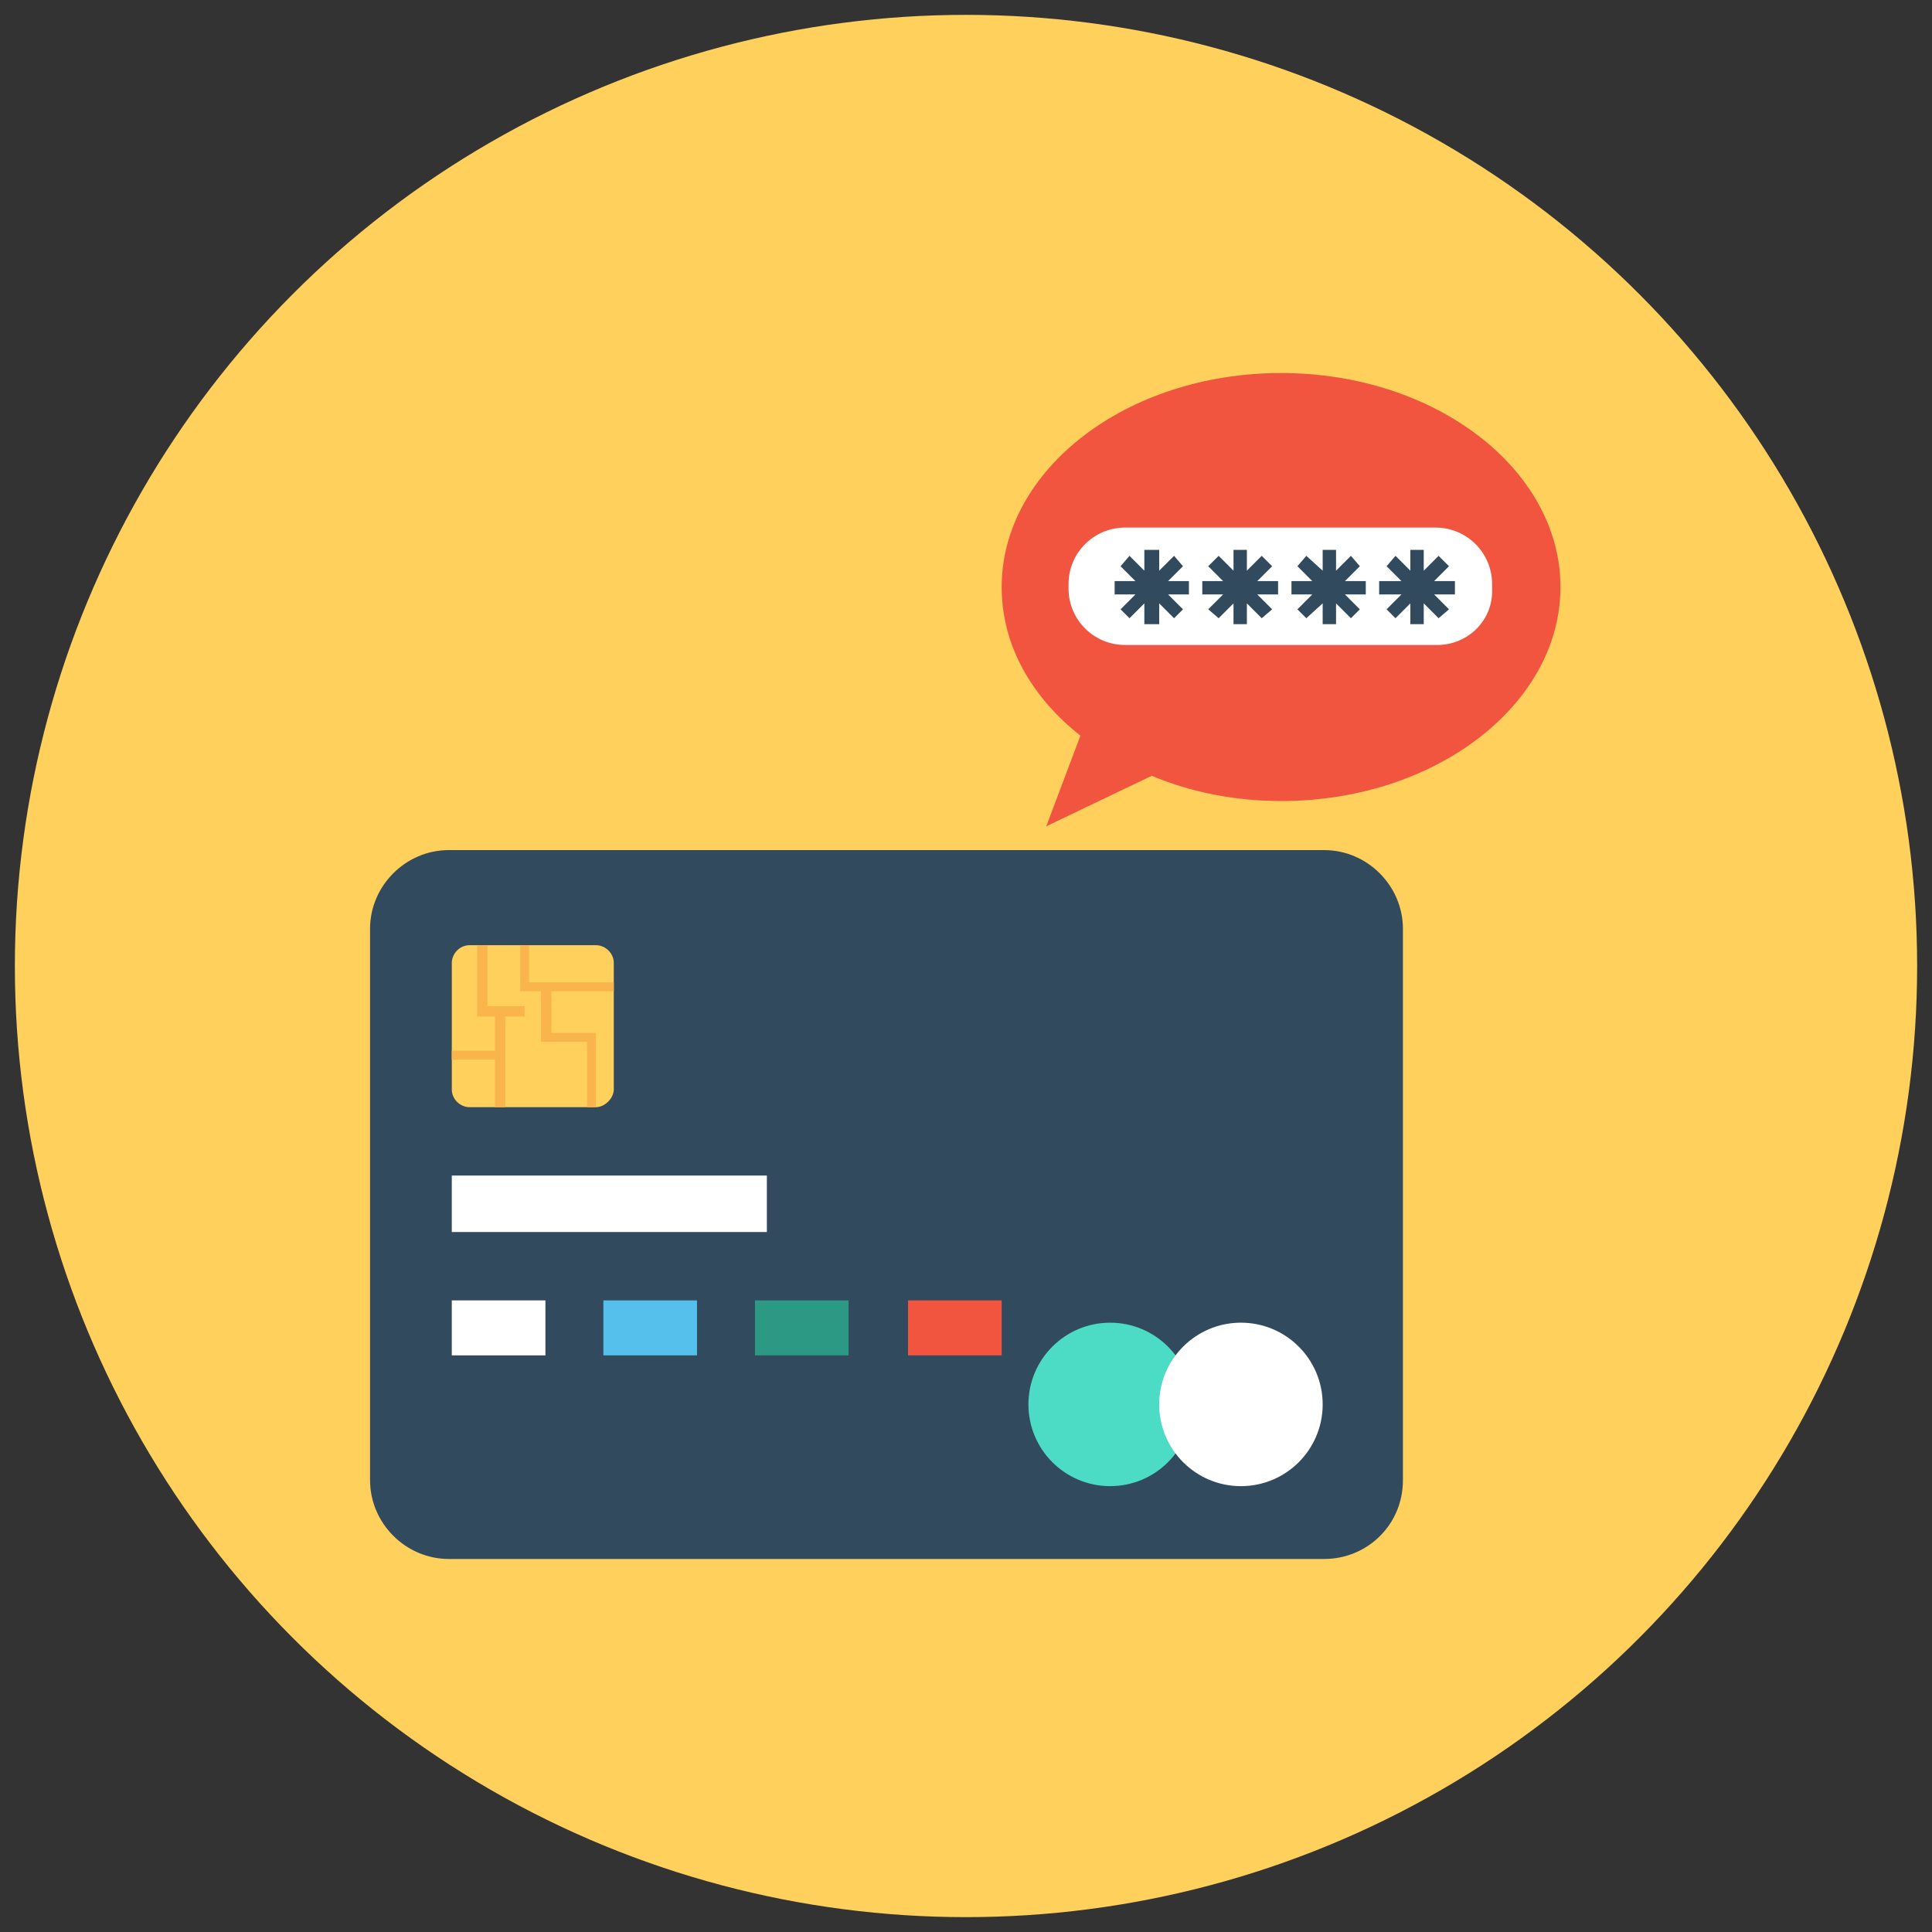 <?xml version="1.0" ?><!DOCTYPE svg  PUBLIC '-//W3C//DTD SVG 1.1//EN'  'http://www.w3.org/Graphics/SVG/1.1/DTD/svg11.dtd'><svg enable-background="new 0 0 130 130" id="Layer_1" version="1.1" viewBox="0 0 130 130" xml:space="preserve" xmlns="http://www.w3.org/2000/svg" xmlns:xlink="http://www.w3.org/1999/xlink"><rect x="0" y="0" width="130" height="130" fill="#333333" stroke="none"/><g><circle cx="65" cy="65" fill="#FFD05B" r="64"/><g><path d="M89.1,104.9H30.2c-2.9,0-5.3-2.4-5.3-5.3V62.5c0-2.9,2.4-5.3,5.3-5.3h58.9c2.9,0,5.3,2.4,5.3,5.3v37.1    C94.4,102.6,92,104.9,89.1,104.9z" fill="#324A5E"/><rect fill="#FFFFFF" height="3.8" width="21.2" x="30.4" y="79.1"/><g><path d="M40.1,74.5h-8.5c-0.6,0-1.2-0.5-1.2-1.2v-8.5c0-0.6,0.5-1.2,1.2-1.2h8.5c0.6,0,1.2,0.5,1.2,1.2v8.5     C41.3,73.9,40.7,74.5,40.1,74.5z" fill="#FFD05B"/><polygon fill="#F9B54C" points="40.1,69.5 37.1,69.5 37.1,66.7 41.3,66.7 41.3,66.1 35.6,66.1 35.6,63.6 35,63.6 35,66.7      36.4,66.7 36.4,70.1 39.5,70.1 39.5,74.5 40.1,74.5    "/><polygon fill="#F9B54C" points="34,71 34,68.4 35.3,68.4 35.3,67.7 32.8,67.7 32.8,63.6 32.1,63.6 32.1,68.4 33.3,68.4      33.3,70.7 30.4,70.7 30.4,71.3 33.3,71.3 33.3,74.5 34,74.5 34,71.3    "/></g><polygon fill="#324A5E" points="89.6,78.6 89.6,83.6 93.3,81.1   "/><g><rect fill="#FFFFFF" height="3.7" width="6.3" x="30.4" y="87.5"/><rect fill="#54C0EB" height="3.7" width="6.3" x="40.6" y="87.5"/><rect fill="#2C9984" height="3.7" width="6.3" x="50.8" y="87.5"/><rect fill="#F1543F" height="3.7" width="6.3" x="61.1" y="87.5"/></g><path d="M86.2,25.1c-10.4,0-18.8,6.5-18.8,14.4c0,3.9,2,7.4,5.3,10l-2.3,6.1l7.1-3.4c2.6,1.1,5.6,1.7,8.7,1.7    c10.4,0,18.8-6.5,18.8-14.4S96.6,25.1,86.2,25.1z" fill="#F1543F"/><path d="M96.7,43.4H75.7c-2.1,0-3.8-1.7-3.8-3.8v-0.3c0-2.1,1.7-3.8,3.8-3.8h20.9c2.1,0,3.8,1.7,3.8,3.8v0.3    C100.5,41.7,98.8,43.4,96.7,43.4z" fill="#FFFFFF"/><g><polygon fill="#324A5E" points="85.6,38.1 84.9,37.4 83.9,38.4 83.9,37 83,37 83,38.4 82,37.4 81.3,38.1 82.3,39.1 80.9,39.1      80.9,40 82.3,40 81.3,41 82,41.6 83,40.6 83,42 83.9,42 83.9,40.6 84.9,41.6 85.6,41 84.6,40 86,40 86,39.1 84.6,39.1    "/><polygon fill="#324A5E" points="91.5,38.1 90.9,37.4 89.9,38.4 89.9,37 89,37 89,38.4 87.9,37.4 87.3,38.1 88.3,39.1 86.9,39.1      86.9,40 88.3,40 87.3,41 87.9,41.6 89,40.6 89,42 89.9,42 89.9,40.6 90.9,41.6 91.5,41 90.5,40 91.9,40 91.9,39.1 90.5,39.1         "/><polygon fill="#324A5E" points="97.9,39.1 96.5,39.1 97.5,38.1 96.8,37.4 95.8,38.4 95.8,37 94.9,37 94.9,38.4 93.9,37.4      93.3,38.1 94.3,39.1 92.8,39.1 92.8,40 94.3,40 93.3,41 93.9,41.6 94.9,40.6 94.9,42 95.8,42 95.8,40.6 96.8,41.6 97.5,41      96.5,40 97.9,40    "/><polygon fill="#324A5E" points="79.6,38.1 79,37.4 78,38.4 78,37 77,37 77,38.4 76,37.4 75.4,38.1 76.4,39.1 75,39.1 75,40      76.4,40 75.4,41 76,41.6 77,40.6 77,42 78,42 78,40.6 79,41.6 79.6,41 78.6,40 80,40 80,39.1 78.6,39.1    "/></g><g><circle cx="74.7" cy="94.5" fill="#4CDBC4" r="5.5"/><circle cx="83.5" cy="94.5" fill="#FFFFFF" r="5.5"/></g></g></g></svg>